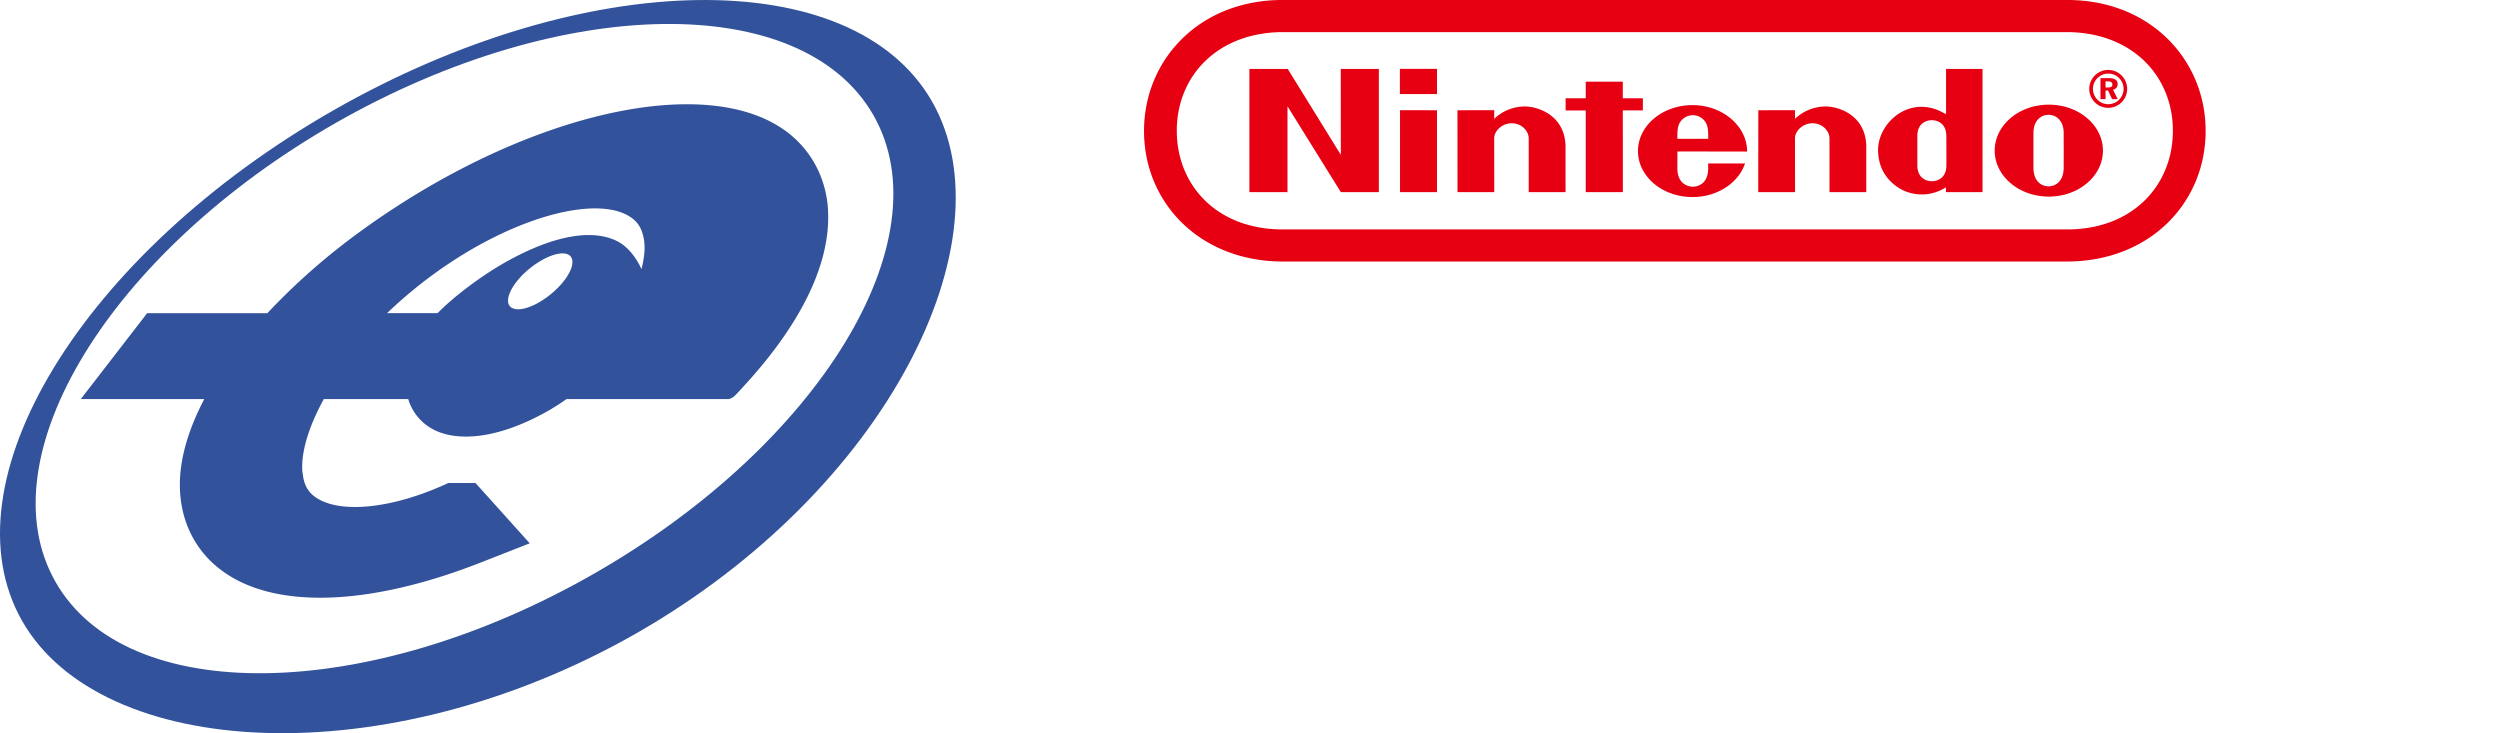 <svg xmlns="http://www.w3.org/2000/svg" data-name="Layer 1" viewBox="0 0 3839.011 1125.869"><path d="M3177.1 376.6H1966.5a177.69 177.69 0 0 1-177.7-177.7 177.69 177.69 0 0 1 177.7-177.7h1210.6a177.69 177.69 0 0 1 177.7 177.7c.1 98.1-79.5 177.7-177.7 177.7" style="fill:#fff" transform="translate(-.022)"/><path d="M976.7 972.8c-385.9 220-821.4 193.4-942.7-19.3-121.4-213.1 92.8-564 478.5-784.4 386-220.2 796.9-226.1 918.8-13.2 121.3 212.5-68.7 596.5-454.6 816.9" style="fill:#33529c" transform="translate(-.022)"/><path d="M911 881.6c-346.7 198.1-716.4 203.6-825.6 12.2C-24 702.5 168.9 387 515.5 188.8 862.1-9.1 1231.9-14.5 1341.3 177c109.2 191.2-83.4 506.7-430.3 704.6" style="fill:#fff" transform="translate(-.022)"/><path d="M985.1 413.3c-7.9-17.5-21.8-36.5-40.6-44.5-42.9-19.1-106.7-2.2-175.3 37.9-30.8 18.1-71.9 48.1-97.2 74.2h-77.6c134-128.5 303-186.1 368.9-150.5 13.4 7.2 20.9 17.1 24.3 31.5 1.7 5.9 2.2 12.5 2.2 19.3 0 9.6-1.9 20.5-4.7 32.1m286-97.6c-4.7-46.8-27.5-87.6-64.9-114.8-125.5-91.2-405.5-25-652 153.9a1004.4 1004.4 0 0 0-143.6 126.1H226L124.1 612.8h189.6c-24.3 46.5-37.5 91-37.5 131.4 0 54.9 23.2 102.1 65.6 132.8 80.6 58.8 225.4 54 397-13.4l74.7-29.3-83.3-92.6h-41.8c-80.1 37.4-157.8 47-197.5 25.7-15.2-8-23.4-19.7-25.7-37.7a63.6 63.6 0 0 1-1.1-13.2c0-28.6 12-65.1 33.2-103.7h129.6a77.88 77.88 0 0 0 43.3 49c42.8 18.7 106.9 6.8 175.5-33.2 7.9-4.8 16.2-10 24.3-15.8h249.2a20.7 20.7 0 0 0 8.7-4.6c4.5-4.3 15.9-17 15.9-17 84-91.7 128-180.2 128-257.2 0-6-.2-12.2-.7-18.3" style="fill:#33529c" transform="translate(-.022)"/><path d="M539.1 442.4c139.4-143.5 328.8-219.2 422.4-168.6 22.9 12.5 37.9 31.8 44.1 57.6 10.2 43.1-4.1 101.9-38.8 163.6H493.9a617 617 0 0 1 45.2-52.6M1213.9 291c-3.2-36.1-20-66.3-48.4-87-111-82.1-378.6-13.8-608.6 155.9-59 43.5-109.4 89.2-150.2 135.1H225l-40 52.7h179.3c-44.5 61.8-69.2 121.9-69.2 173.7 0 42.4 17.2 77.6 49.3 101.2 69.2 51.3 204.5 44.5 362-18.3l21.5-8.4-39.1-44.5-10 4.6c-91.9 43.2-173.8 52.3-224.2 25.2-26.1-14.1-41.8-37.2-46.3-68.6-6.4-46.1 11.2-104.6 48.3-165h625.8a14.33 14.33 0 0 0 10.4-4.9l4.6-4.8c81.4-90.3 122.9-177.9 116.5-246.9" style="fill:url(#Dégradé_sans_nom)" transform="translate(-.022)"/><path d="M932.6 396.5c6.7 47.3-53.7 128.7-135.5 181.8-81.5 53.1-153.4 57.9-160.5 10.5-7.1-47.2 53.6-128.7 135.3-181.9 81.6-53.2 153.5-58 160.7-10.4" style="fill:url(#Dégradé_sans_nom_2)" transform="translate(-.022)"/><path d="M878.9 399.9c2.3 15.7-17.8 42.9-45 60.6-27.1 17.8-51.3 19.3-53.6 3.6-2.2-15.8 17.9-43.1 45.2-60.6 27.3-17.7 51.3-19.3 53.4-3.6M1695.1 656h-108.7c-17.5 0-43.9 14.8-57.9 32.5l-84.7 108.3c-14.3 18-40 32.4-57.9 32.4h-65.1c-18 0-21.1-14.3-7.1-32.4L1433 645.1c13.6-17.4 39.6-32.4 57.6-32.4h238.1c18.1 0 25 10 15.4 22-9.2 12-31.1 21.3-49 21.3M2006.8 656h-86.5c-17.5 0-40.4 10-49.3 21.8-9.3 12-2.5 21.4 15.4 21.4h86.7c18 0 39.8-9.5 49.1-21.4 9.6-11.8 2.5-21.8-15.4-21.8m-27.9 173.2h-324.4c-18.1 0-21.3-14.3-7-32.4L1766.6 645c13.9-17.4 40.1-32.4 57.9-32.4h324.4c18 0 21.4 15 7.5 32.4l-51.3 65.2c-14.1 17.9-40.4 32.2-57.9 32.2h-194.8c-17.9 0-40.2 10-49.3 22-9.7 11.4-2.5 21.5 15.5 21.5h194.7c17.9 0 24.3 10 15.4 22-9 11.5-31.9 21.3-49.8 21.3M2356.4 742.5h-86.3c-18 0-40.2 10-49.9 22-9.1 11.4-2.5 21.5 15.6 21.5h86.7c17.8 0 40-10 49.5-21.5 9.1-11.9 2.3-22-15.6-22m61.7 86.7h-324.4c-17.9 0-20.9-14.3-7-32.4l51.3-65.3c13.9-17.9 39.9-32.4 57.5-32.4h194.6c18 0 39.9-9.5 49.9-21.4 9.1-11.8 2.5-21.8-15.5-21.8h-194.7c-17.7 0-25.2-9.3-15.5-21.3 9.1-12 31.2-22 49.3-22h324.8c17.5 0 21.1 15 7.1 32.4l-119.4 151.8c-13.8 18.1-39.9 32.4-58 32.4M2870.7 688.6c13.9-17.7 10.9-32.5-7-32.5h-86.5c-18.1 0-44 14.8-57.9 32.5l-51.2 65c-14.1 17.9-11 32.4 6.8 32.4h86.5c18.1 0 44-14.5 57.9-32.4zm-13.4 140.6h-324.4c-18.1 0-20.9-14.3-6.9-32.4L2645.4 645c13.6-17.4 39.7-32.4 57.5-32.4h194.7c18.1 0 44.2-14.3 58.4-32.4l16.7-21.4c13.9-18 40.2-32.9 58-32.9h64.7c17.9 0 21.1 14.9 7 32.9l-186.6 237.9c-14.2 18.2-40.6 32.5-58.5 32.5M3324.3 656h-86.7c-17.3 0-39.9 10-49.3 21.8-8.9 12-2.1 21.4 15.7 21.4h86.6c17.9 0 40-9.5 49-21.4 10-11.8 2.8-21.8-15.3-21.8m-27.8 173.2H2972c-17.8 0-20.9-14.3-7-32.4L3084 645c13.9-17.4 39.9-32.4 57.9-32.4h324.8c17.9 0 21.1 15 7.2 32.4l-51.1 65.2c-13.9 17.9-40.6 32.2-57.9 32.2h-195c-18.1 0-40.2 10-49.3 22-9.5 11.4-2.3 21.5 15.5 21.5h194.7c18 0 24.6 10 15.2 22-8.8 11.5-31.5 21.3-49.5 21.3M3785.5 656H3677c-17.5 0-44 14.8-57.9 32.5l-84.7 108.3c-14.3 18-40 32.4-57.9 32.4h-65.2c-18.1 0-20.9-14.3-7-32.4l119-151.8c13.9-17.4 40-32.4 57.9-32.4h238c18 0 25.2 10 15.5 22-9.5 12.1-31.1 21.4-49.2 21.4" style="fill:#fff" transform="translate(-.022)"/><path d="m2059 237.8-81.5-131.9h-58.9V295h58.5V163.2L2059 295h58.4V105.9h-58.5Zm463.8-68.2v-18.7H2492v-25.5h-56.9v25.5h-30.9v18.7h30.9V295h57l-.1-125.5h30.8ZM2149.9 295h56.8V169.3l-56.8-.1Zm-.2-150.5h57v-38.7h-57Zm996.5 16.2c-45.9 0-83.1 31.6-83.1 70.6s37.2 70.6 83.1 70.6 83.1-31.6 83.1-70.6-37.2-70.6-83.1-70.6m22.8 97.1c0 20-11.8 28.3-23.2 28.3s-23.2-8.3-23.2-28.3v-53.3c0-19.9 11.9-28.2 23.2-28.2s23.2 8.3 23.2 28.2c0 7.6 0 21.7.1 26.7 0 .3-.1 19-.1 26.6m-180.5-82.3c-9.1-5.1-18.7-10-32.2-11.2-41-3.6-72.3 32.6-72.3 65.8 0 43.7 33.7 59.9 38.8 62.3 19.2 8.9 43.7 8.9 65.4-4.7v7.3h56.2V105.9h-56v69.6Zm.4 56v22.3c0 19.4-13.4 24.5-22.3 24.5-9 0-22.3-5.1-22.3-24.5V209c0-19.5 13.3-24.4 22.3-24.4 8.8 0 22.2 4.9 22.2 24.4.1 6.7.1 22.5.1 22.5m-649-68a68.32 68.32 0 0 0-45.3 18.9c-.1-3.1 0-13.2 0-13.2l-56.5.1.1 125.7h56.4s-.1-77.2-.1-82.6c0-10.9 11.6-23.1 27-23.1 15.5 0 26 12.2 26 23.1V295h56.6s-.1-59.5 0-68.4c.1-49.8-43-63.7-64.2-63.1m462 0a68.8 68.8 0 0 0-45.4 18.9c-.1-3.1 0-13.2 0-13.2l-56.4.1-.1 125.7h56.5s-.1-77.2-.1-82.6c0-10.9 11.6-23.1 27-23.1 15.5 0 26 12.2 26 23.1V295h56.5s-.1-59.5 0-68.4c.3-49.8-42.8-63.7-64-63.1m-119 69.2c0-39-37.6-71.3-83.9-71.3-46.2 0-83.7 31.6-83.7 70.6s37.5 70.6 83.7 70.6c38.4 0 70.8-21.9 80.7-51.6H2623s.1.6.1 7.6c0 23-15.1 28.1-23.5 28.1s-23.8-5.1-23.8-28.1c0-6.9.1-26 .1-26zm-103.4-44.3a23.56 23.56 0 0 1 20-11.5 23.22 23.22 0 0 1 20 11.5c3.5 6.3 3.8 13.7 3.7 24.7h-47.4c-.1-11 .1-18.4 3.7-24.7m672.4-59.1c0-6.2-4.5-9.3-13.7-9.3h-12.7v32.2h7.8V139h3.9l6.1 13.2h8.7l-7.2-14.4c4.5-1.1 7.1-4.3 7.1-8.5m-14.7 5h-3.9V125h3.4c4.7 0 7.1 1.4 7.1 4.8 0 3.2-2.1 4.5-6.6 4.5m.3-26.9a29.1 29.1 0 1 0 29 29.1 29.15 29.15 0 0 0-29-29.1m0 52.6a23.5 23.5 0 1 1 23.5-23.5 23.56 23.56 0 0 1-23.5 23.5M3174 0H1969.8c-127.4-.3-213 91.3-213 201.1 0 109.9 85.4 200.4 213.3 200.5h1203.7c127.9-.1 213.2-90.6 213.2-200.5C3387 91.3 3301.4-.3 3174 0m-.6 352.3h-1203c-101.6.4-163.3-67.8-163.3-151.5s62.1-151.3 163.3-151.5h1203c101.2.2 163.3 67.8 163.3 151.5s-61.7 151.9-163.3 151.5" style="fill:#e60012" transform="translate(-.022)"/></svg>